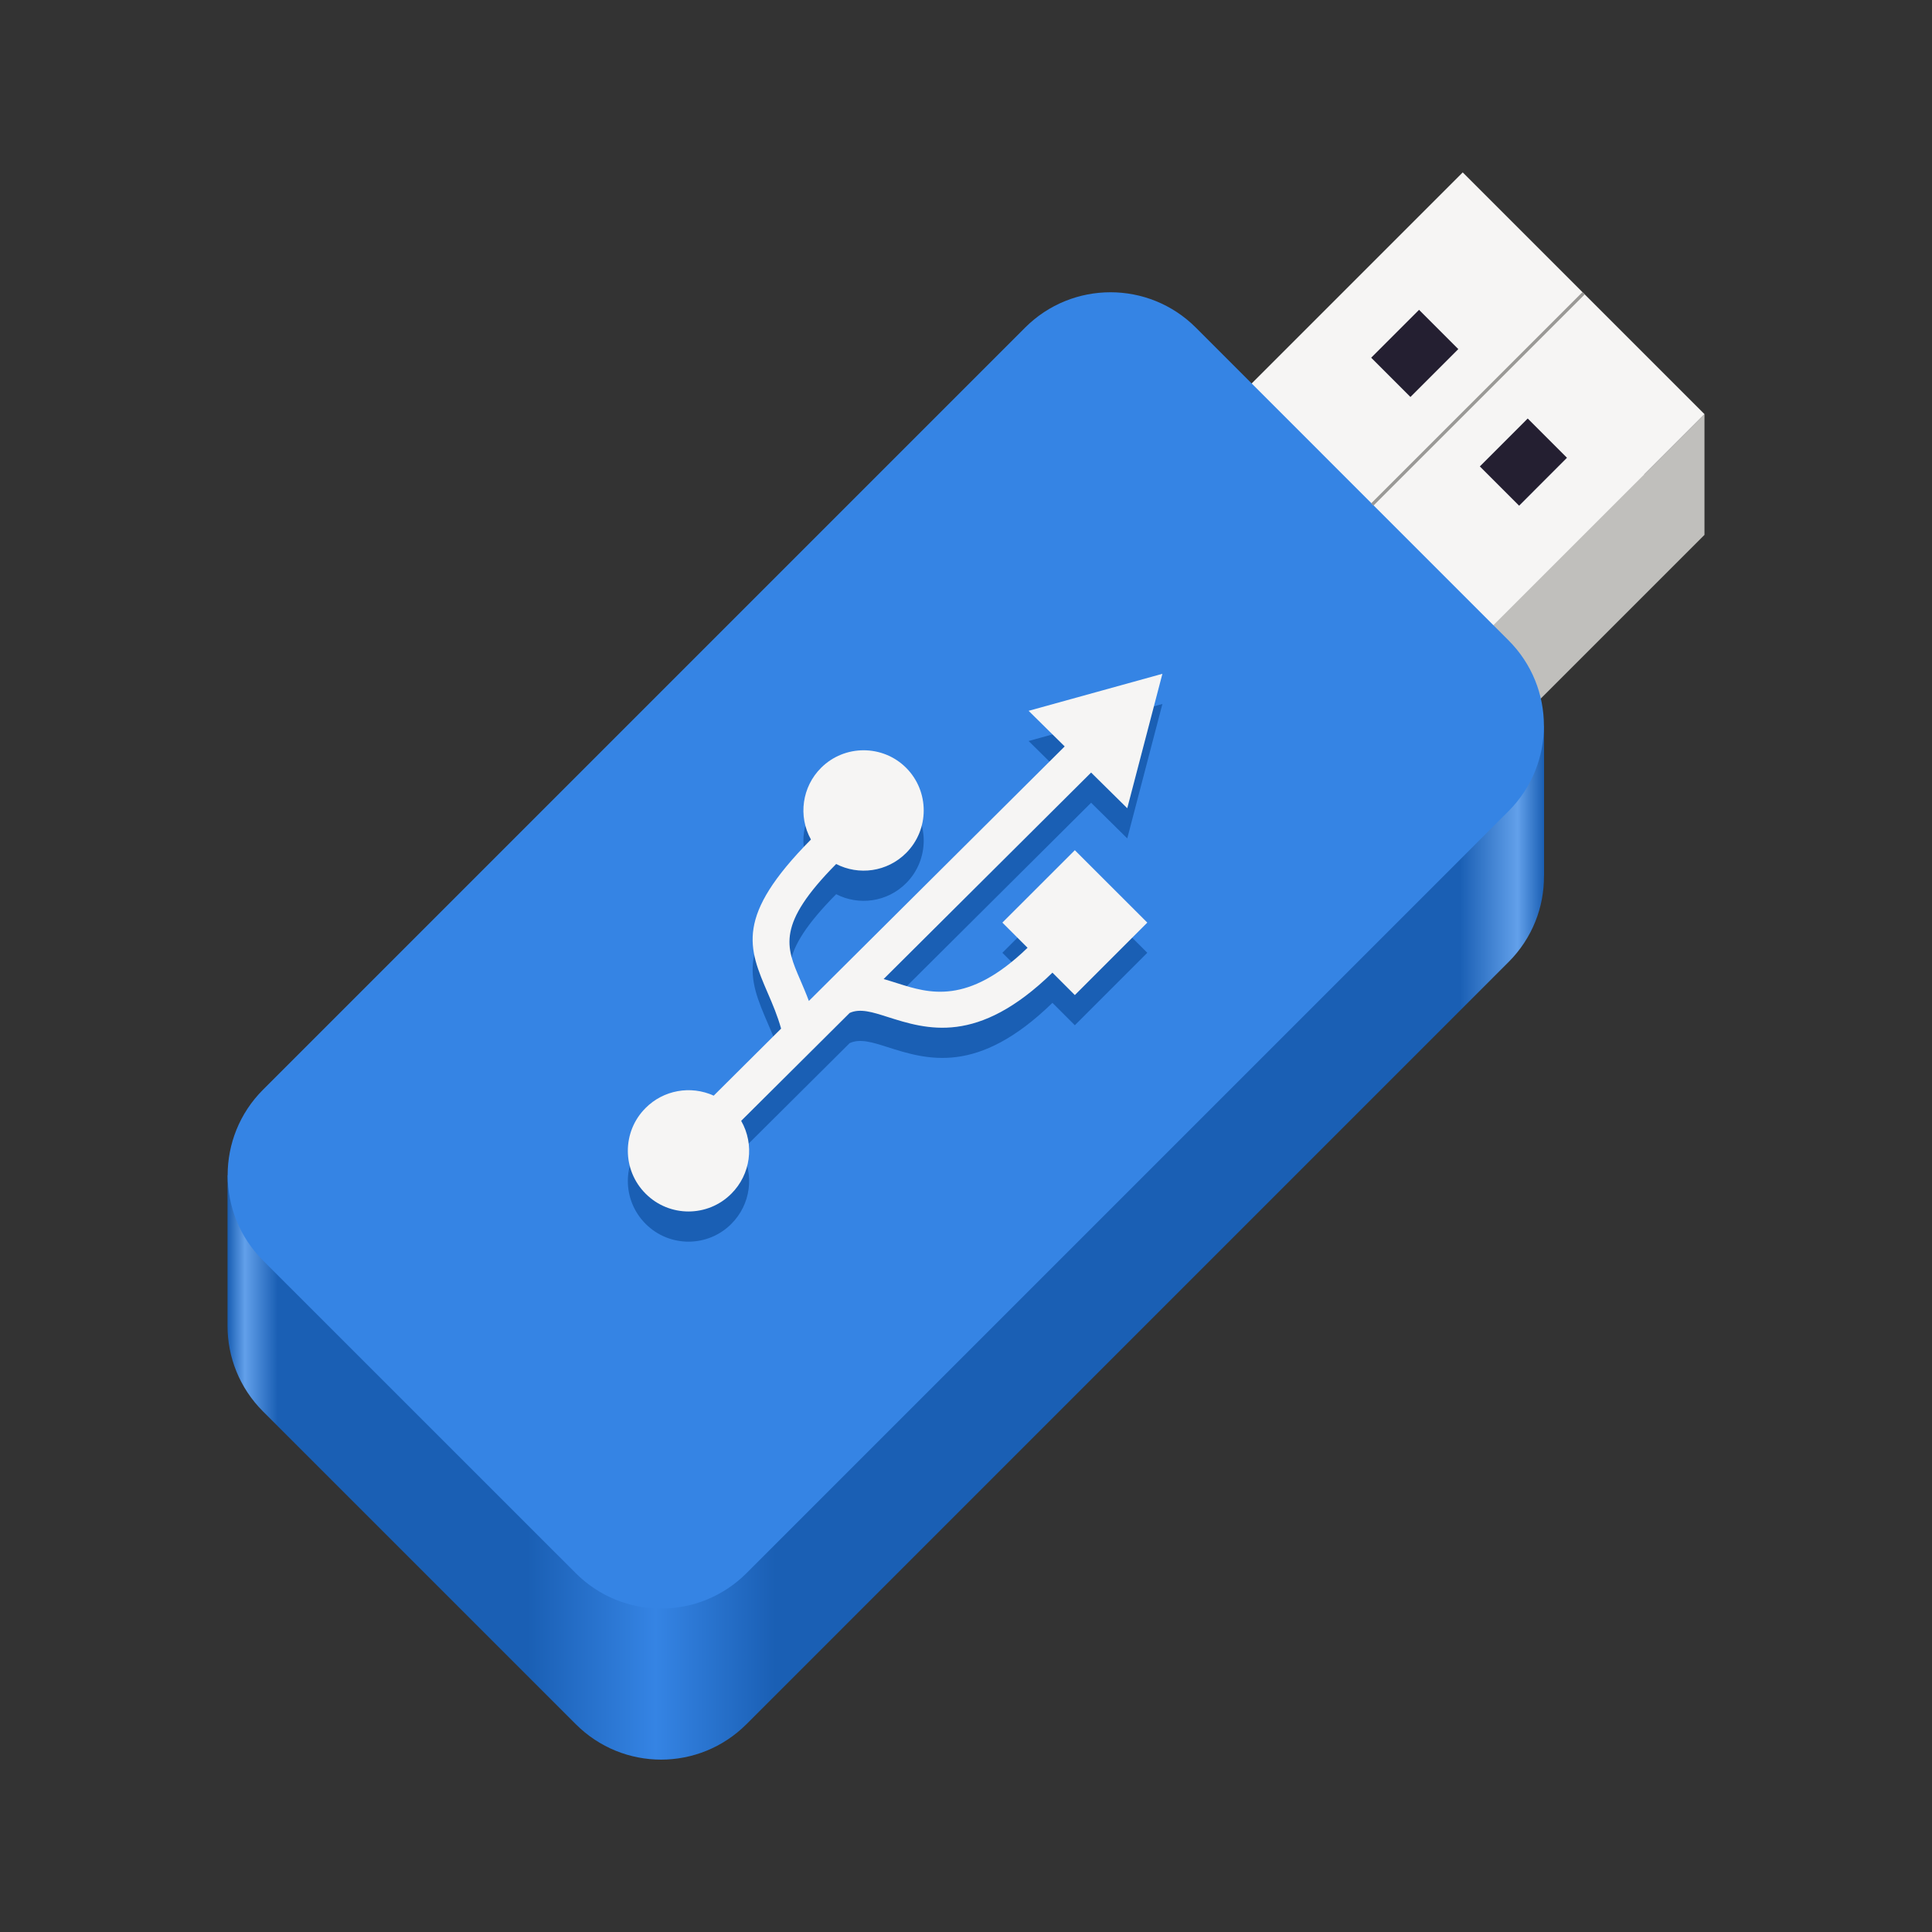 <?xml version="1.0" encoding="UTF-8" standalone="no"?>
<svg
   width="128"
   height="128"
   viewBox="0 0 128 128"
   version="1.1"
   id="svg41"
   sodipodi:docname="ventoy.svg"
   inkscape:version="1.2.1 (9c6d41e410, 2022-07-14)"
   xmlns:inkscape="http://www.inkscape.org/namespaces/inkscape"
   xmlns:sodipodi="http://sodipodi.sourceforge.net/DTD/sodipodi-0.dtd"
   xmlns="http://www.w3.org/2000/svg"
   xmlns:svg="http://www.w3.org/2000/svg"
   xmlns:rdf="http://www.w3.org/1999/02/22-rdf-syntax-ns#"
   xmlns:cc="http://creativecommons.org/ns#"
   xmlns:dc="http://purl.org/dc/elements/1.1/">
  <rect x="0" y="0" width="128" height="128" fill="#333333" stroke="none"/>
  <title
     id="title220">Adwaita Icon Template</title>
  <sodipodi:namedview
     id="namedview43"
     pagecolor="#505050"
     bordercolor="#eeeeee"
     borderopacity="1"
     inkscape:showpageshadow="0"
     inkscape:pageopacity="0"
     inkscape:pagecheckerboard="0"
     inkscape:deskcolor="#505050"
     showgrid="false"
     inkscape:zoom="1.84375"
     inkscape:cx="63.728814"
     inkscape:cy="64"
     inkscape:window-width="1792"
     inkscape:window-height="1051"
     inkscape:window-x="0"
     inkscape:window-y="0"
     inkscape:window-maximized="1"
     inkscape:current-layer="svg41" />
  <defs
     id="defs21">
    <linearGradient
       id="linear-pattern-0"
       gradientUnits="userSpaceOnUse"
       x1="-244.467"
       y1="110.584"
       x2="-182.793"
       y2="172.259"
       gradientTransform="matrix(0.707, -0.707, 0.707, 0.707, 109.745, -178.092)">
      <stop
         offset="0"
         stop-color="rgb(10.196%, 37.255%, 70.588%)"
         stop-opacity="1"
         id="stop2" />
      <stop
         offset="0.013"
         stop-color="rgb(38.431%, 62.745%, 91.765%)"
         stop-opacity="1"
         id="stop4" />
      <stop
         offset="0.038"
         stop-color="rgb(10.196%, 37.255%, 70.588%)"
         stop-opacity="1"
         id="stop6" />
      <stop
         offset="0.228"
         stop-color="rgb(10.196%, 37.255%, 70.588%)"
         stop-opacity="1"
         id="stop8" />
      <stop
         offset="0.325"
         stop-color="rgb(20.784%, 51.765%, 89.412%)"
         stop-opacity="1"
         id="stop10" />
      <stop
         offset="0.416"
         stop-color="rgb(10.196%, 37.255%, 70.588%)"
         stop-opacity="1"
         id="stop12" />
      <stop
         offset="0.936"
         stop-color="rgb(10.196%, 37.255%, 70.588%)"
         stop-opacity="1"
         id="stop14" />
      <stop
         offset="0.98"
         stop-color="rgb(38.431%, 62.745%, 91.765%)"
         stop-opacity="1"
         id="stop16" />
      <stop
         offset="1"
         stop-color="rgb(10.196%, 37.255%, 70.588%)"
         stop-opacity="1"
         id="stop18" />
    </linearGradient>
  </defs>
  <path
     fill-rule="nonzero"
     fill="rgb(75.294%, 74.902%, 73.725%)"
     fill-opacity="1"
     d="M 96.91 19.422 L 74.25 42.082 L 90.266 58.094 L 112.926 35.438 L 112.926 27.438 L 108.926 31.438 Z M 96.91 19.422 "
     id="path23" />
  <path
     fill-rule="nonzero"
     fill="url(#linear-pattern-0)"
     d="M 73.574 29.359 C 71.527 29.359 69.48 30.141 67.914 31.707 L 18.422 81.203 L 15.074 77.855 L 15.074 87.848 C 15.074 89.895 15.855 91.941 17.426 93.512 L 38.145 114.23 C 41.277 117.363 46.32 117.363 49.457 114.23 L 99.945 63.738 C 101.527 62.156 102.309 60.086 102.293 58.02 L 102.297 58.023 L 102.297 48.082 L 98.949 51.43 L 79.23 31.707 C 77.664 30.141 75.617 29.359 73.574 29.359 Z M 73.574 29.359 "
     id="path25" />
  <path
     fill-rule="nonzero"
     fill="rgb(96.471%, 96.078%, 95.686%)"
     fill-opacity="1"
     d="M 74.25 34.082 L 96.91 11.422 L 112.926 27.438 L 90.266 50.094 Z M 74.25 34.082 "
     id="path27" />
  <path
     fill-rule="nonzero"
     fill="rgb(20.784%, 51.765%, 89.412%)"
     fill-opacity="1"
     d="M 17.426 72.195 L 67.914 21.707 C 71.039 18.582 76.105 18.582 79.23 21.707 L 99.945 42.426 C 103.07 45.547 103.07 50.613 99.945 53.738 L 49.457 104.227 C 46.332 107.352 41.266 107.352 38.145 104.227 L 17.426 83.512 C 14.301 80.387 14.301 75.32 17.426 72.195 Z M 17.426 72.195 "
     id="path29" />
  <path
     fill-rule="nonzero"
     fill="rgb(14.118%, 12.157%, 19.216%)"
     fill-opacity="1"
     d="M 98.043 30.902 L 101.215 27.727 L 103.816 30.328 L 100.645 33.504 Z M 98.043 30.902 "
     id="path31" />
  <path
     fill-rule="nonzero"
     fill="rgb(14.118%, 12.157%, 19.216%)"
     fill-opacity="1"
     d="M 90.844 23.699 L 94.016 20.527 L 96.617 23.129 L 93.445 26.301 Z M 90.844 23.699 "
     id="path33" />
  <path
     fill="none"
     stroke-width="0.213"
     stroke-linecap="butt"
     stroke-linejoin="miter"
     stroke="rgb(60.392%, 60%, 58.824%)"
     stroke-opacity="1"
     stroke-miterlimit="4"
     d="M -4.124 192.981 L -18.12 206.973 "
     transform="matrix(1, 0, 0, 1, 109.038, -173.548)"
     id="path35" />
  <path
     fill-rule="nonzero"
     fill="rgb(10.196%, 37.255%, 70.588%)"
     fill-opacity="1"
     d="M 68.148 49.094 L 77.012 46.641 L 74.684 55.547 L 72.289 53.184 L 58.543 66.863 C 58.844 66.949 59.152 67.047 59.469 67.148 C 61.527 67.801 64.117 68.625 68.078 64.793 L 66.41 63.125 L 71.211 58.328 L 76.012 63.125 L 71.211 67.926 L 69.727 66.441 C 64.766 71.27 61.418 70.207 58.766 69.363 C 57.809 69.059 56.984 68.793 56.293 69.109 L 49.105 76.258 C 50.004 77.832 49.734 79.809 48.453 81.086 C 46.891 82.652 44.355 82.656 42.789 81.098 L 42.777 81.086 C 41.207 79.523 41.203 76.984 42.762 75.418 L 42.773 75.406 C 43.957 74.219 45.758 73.895 47.285 74.59 L 51.75 70.148 C 51.504 69.27 51.18 68.52 50.883 67.832 C 49.574 64.789 48.684 62.723 53.727 57.621 C 52.863 56.066 53.141 54.125 54.398 52.871 C 55.953 51.32 58.484 51.32 60.035 52.871 C 61.586 54.426 61.586 56.957 60.035 58.512 C 58.77 59.777 56.891 60.012 55.398 59.242 C 51.434 63.25 52.07 64.73 53.016 66.914 C 53.203 67.352 53.402 67.812 53.59 68.316 L 70.539 51.453 Z M 68.148 49.094 "
     id="path37" />
  <path
     fill-rule="nonzero"
     fill="rgb(96.471%, 96.078%, 95.686%)"
     fill-opacity="1"
     d="M 68.148 47.094 L 77.012 44.641 L 74.684 53.547 L 72.289 51.184 L 58.543 64.863 C 58.844 64.949 59.152 65.047 59.469 65.148 C 61.527 65.801 64.117 66.625 68.078 62.793 L 66.41 61.125 L 71.211 56.328 L 76.012 61.125 L 71.211 65.926 L 69.727 64.441 C 64.766 69.27 61.418 68.207 58.766 67.363 C 57.809 67.059 56.984 66.793 56.293 67.109 L 49.105 74.258 C 50.004 75.832 49.734 77.809 48.453 79.086 C 46.891 80.652 44.355 80.656 42.789 79.098 L 42.777 79.086 C 41.207 77.523 41.203 74.984 42.762 73.418 L 42.773 73.406 C 43.957 72.219 45.758 71.895 47.285 72.59 L 51.75 68.148 C 51.504 67.27 51.18 66.52 50.883 65.832 C 49.574 62.789 48.684 60.723 53.727 55.621 C 52.863 54.066 53.141 52.125 54.398 50.871 C 55.953 49.32 58.484 49.32 60.035 50.871 C 61.586 52.426 61.586 54.957 60.035 56.512 C 58.77 57.777 56.891 58.012 55.398 57.242 C 51.434 61.25 52.07 62.73 53.016 64.914 C 53.203 65.352 53.402 65.812 53.59 66.316 L 70.539 49.453 Z M 68.148 47.094 "
     id="path39" />
</svg>
